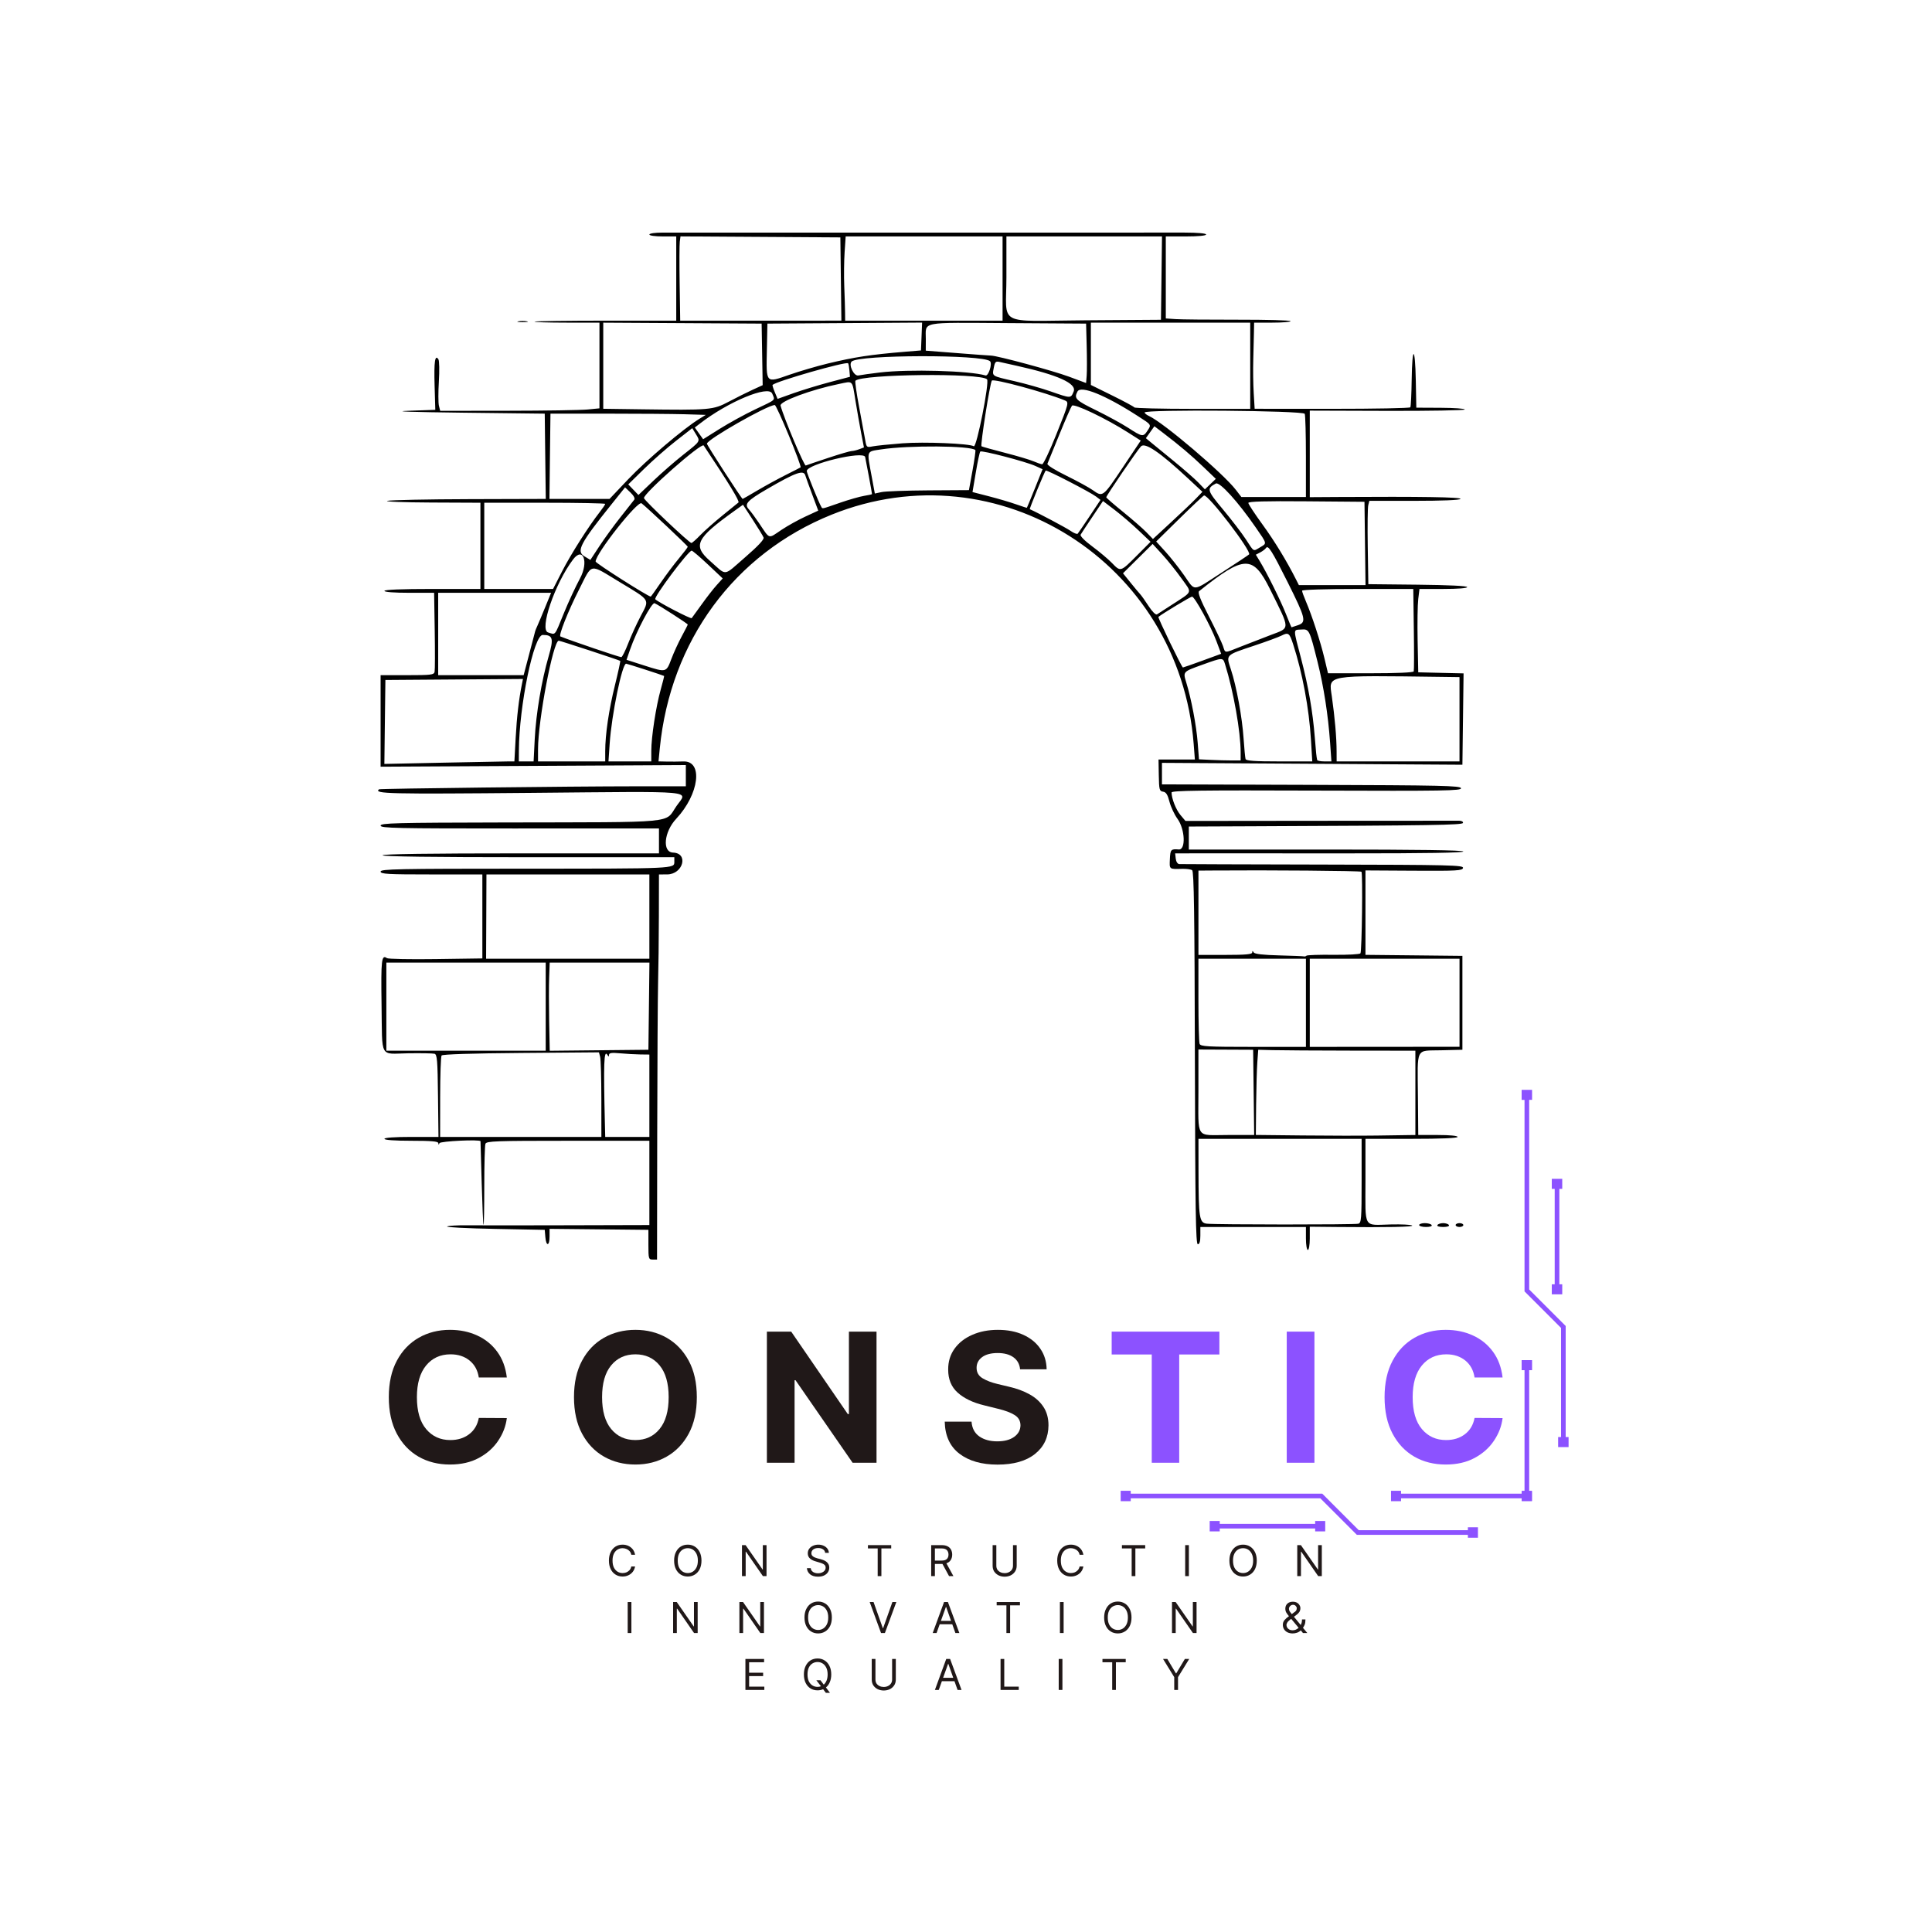 <svg xmlns="http://www.w3.org/2000/svg" xmlns:xlink="http://www.w3.org/1999/xlink" width="500" zoomAndPan="magnify" viewBox="0 0 375 375" height="500" preserveAspectRatio="xMidYMid meet" version="1.0"><defs><g/><clipPath id="48efdaacfa"><path d="M 73 45.051 L 284.758 45.051 L 284.758 244.551 L 73 244.551 Z M 73 45.051 " clip-rule="nonzero"/></clipPath><clipPath id="25a4583dec"><path d="M 217.531 211.461 L 304.531 211.461 L 304.531 298.461 L 217.531 298.461 Z M 217.531 211.461 " clip-rule="nonzero"/></clipPath></defs><g clip-path="url(#48efdaacfa)"><path fill="#000000" d="M 125.855 241.594 L 125.855 238.711 L 106.668 238.516 L 106.668 240.008 C 106.668 241.895 106.004 241.977 105.852 240.105 L 105.734 238.711 L 96.047 238.527 C 90.719 238.426 86.551 238.215 86.785 238.062 C 87.02 237.91 88.781 237.805 90.699 237.828 C 92.613 237.852 101.352 237.852 110.113 237.824 L 126.043 237.781 L 126.043 221.422 L 110.246 221.422 C 96.184 221.422 94.426 221.484 94.223 222.008 C 94.098 222.332 93.996 226.043 93.996 230.25 C 93.996 234.461 93.934 237.836 93.855 237.754 C 93.777 237.668 93.617 234 93.496 229.602 C 93.379 225.203 93.273 221.562 93.266 221.512 C 93.207 221.129 85.461 221.492 85.301 221.887 C 85.148 222.258 85.105 222.258 85.082 221.887 C 85.062 221.535 83.746 221.422 79.836 221.422 C 76.609 221.422 74.621 221.277 74.621 221.047 C 74.621 220.816 76.617 220.676 79.863 220.676 L 85.109 220.676 L 85.016 212.688 C 84.938 205.773 84.844 204.672 84.336 204.535 C 84.016 204.445 81.68 204.406 79.152 204.445 C 73.602 204.531 74.215 205.672 74.059 195.012 C 73.934 186.277 74.051 185.234 75.102 185.973 C 75.348 186.148 79.617 186.23 84.586 186.16 L 93.625 186.031 L 93.625 169.727 L 83.75 169.727 C 75.219 169.727 73.875 169.652 73.875 169.172 C 73.875 168.68 77.199 168.613 101.543 168.609 C 131.207 168.602 130.887 168.617 130.887 167.27 L 130.887 166.383 L 102.566 166.383 C 83.934 166.383 74.246 166.254 74.246 166.008 C 74.246 165.766 83.438 165.637 101.074 165.637 L 127.906 165.637 L 127.906 160.805 L 126.695 160.797 C 126.027 160.797 113.871 160.797 99.68 160.805 C 76.887 160.812 73.875 160.746 73.875 160.25 C 73.875 159.754 76.711 159.684 97.816 159.641 C 132.078 159.57 128.945 159.871 131.301 156.461 C 133.445 153.359 136.051 153.598 103.164 153.895 C 75.43 154.145 72.523 154.078 73.559 153.207 C 73.73 153.059 110.945 152.625 123.34 152.621 L 133.121 152.621 L 133.121 148.5 L 103.496 148.66 L 73.875 148.816 L 73.875 131.051 L 79.047 131.051 C 83.672 131.051 84.234 130.984 84.355 130.402 C 84.434 130.043 84.441 126.445 84.379 122.406 L 84.262 115.062 L 79.441 115.062 C 76.473 115.062 74.617 114.918 74.617 114.691 C 74.617 114.453 77.973 114.316 83.934 114.316 L 93.25 114.316 L 93.25 97.582 L 83.656 97.539 C 78.379 97.516 74.562 97.367 75.18 97.211 C 75.793 97.055 82.965 96.906 91.113 96.883 L 105.934 96.84 L 105.832 88.566 L 105.734 80.289 L 89.898 80.105 C 79.82 79.984 75.957 79.852 79.277 79.734 L 84.492 79.547 L 84.355 74.844 C 84.219 70.184 84.434 68.711 85.098 69.746 C 85.273 70.023 85.312 71.945 85.184 74.016 C 85.055 76.086 85.059 78.223 85.195 78.762 L 85.441 79.742 L 98.57 79.727 C 105.789 79.719 112.742 79.609 114.023 79.484 L 116.355 79.258 L 116.355 62.625 L 109.957 62.625 C 106.438 62.625 103.648 62.539 103.754 62.434 C 103.863 62.324 110.094 62.238 117.605 62.238 L 131.258 62.242 L 131.258 45.891 L 128.652 45.891 C 127.16 45.891 126.043 45.734 126.043 45.52 C 126.043 45.309 127.129 45.148 128.559 45.148 C 133.637 45.145 225.855 45.145 229.914 45.145 C 232.457 45.148 234.105 45.293 234.105 45.52 C 234.105 45.746 232.551 45.891 230.191 45.891 L 226.281 45.891 L 226.281 61.812 L 228.191 61.941 C 229.246 62.012 234.695 62.062 240.305 62.055 C 245.91 62.047 250.5 62.172 250.5 62.332 C 250.5 62.496 248.906 62.625 246.961 62.625 L 243.422 62.625 L 243.387 64.578 C 243.371 65.652 243.312 68.039 243.258 69.879 C 243.203 71.719 243.242 74.602 243.344 76.285 L 243.527 79.344 L 258.543 79.352 C 266.801 79.355 273.645 79.223 273.746 79.059 C 273.852 78.891 273.969 76.465 274.008 73.664 C 274.105 66.977 274.672 67.113 274.805 73.852 L 274.906 79.129 L 279.656 79.152 C 282.266 79.164 284.363 79.312 284.312 79.484 C 284.266 79.652 277.473 79.773 269.227 79.75 L 254.227 79.703 L 254.227 96.5 L 259.723 96.465 C 275.836 96.367 283.695 96.488 283.477 96.84 C 283.336 97.07 279.938 97.211 274.52 97.211 L 265.793 97.211 L 265.578 98.059 C 265.461 98.527 265.418 102.164 265.48 106.148 L 265.594 113.387 L 275.188 113.488 C 281.16 113.551 284.781 113.727 284.781 113.953 C 284.781 114.172 282.938 114.316 280.152 114.316 L 275.52 114.316 L 275.281 116.27 C 275.148 117.344 275.094 120.984 275.16 124.359 L 275.281 130.496 L 279.68 130.602 L 284.078 130.703 L 283.965 139.57 L 283.852 148.434 L 254.695 148.25 L 225.535 148.07 L 225.535 152.246 L 254.504 152.34 C 279.902 152.426 283.48 152.504 283.578 152.992 C 283.672 153.488 280.395 153.539 255.543 153.453 C 232.988 153.371 227.398 153.445 227.402 153.824 C 227.406 155.008 228.258 157.164 229.133 158.203 L 230.094 159.344 L 256.227 159.316 C 270.602 159.301 282.754 159.293 283.23 159.301 C 283.711 159.309 284.039 159.504 283.961 159.73 C 283.824 160.141 278.109 160.23 243.141 160.379 L 230.75 160.43 L 230.75 164.895 L 257.395 164.895 C 275.172 164.895 284.039 165.02 284.039 165.273 C 284.039 165.523 276.656 165.645 261.961 165.637 C 249.816 165.633 237.23 165.629 233.988 165.633 L 228.094 165.637 L 228.211 166.66 C 228.277 167.246 228.566 167.699 228.887 167.719 C 229.195 167.738 241.742 167.781 256.77 167.812 C 281.605 167.863 284.082 167.922 283.973 168.465 C 283.863 168.992 282.801 169.055 274.441 169.004 L 265.035 168.949 L 265.035 185.336 L 274.441 185.434 L 283.852 185.535 L 283.852 203.758 L 279.699 203.859 C 274.684 203.988 275.137 203.074 275.219 212.879 L 275.281 220.305 L 279.102 220.305 C 281.398 220.305 282.918 220.453 282.918 220.676 C 282.918 220.914 279.691 221.047 273.977 221.047 L 265.035 221.047 L 265.035 229.207 C 265.035 238.688 264.508 237.789 269.992 237.664 C 272 237.617 273.844 237.707 274.09 237.863 C 274.539 238.145 269.34 238.254 259.535 238.156 L 254.227 238.105 L 254.227 240.363 C 254.227 241.617 254.062 242.617 253.855 242.617 C 253.648 242.617 253.48 241.625 253.48 240.387 L 253.48 238.156 L 232.988 238.156 L 232.988 239.828 C 232.988 240.965 232.828 241.504 232.496 241.504 C 232.094 241.504 231.992 234.957 231.926 205.352 C 231.867 177.375 231.746 169.133 231.395 168.902 C 231.145 168.734 230.266 168.617 229.449 168.641 C 226.914 168.711 226.98 168.766 227.074 166.754 C 227.16 164.879 227.273 164.758 228.797 164.879 C 230.191 164.992 230.023 160.961 228.547 158.93 C 227.949 158.105 227.25 156.609 226.992 155.602 C 226.637 154.227 226.328 153.746 225.75 153.664 C 225.043 153.562 224.973 153.285 224.922 150.484 L 224.867 147.418 L 231.926 147.418 L 231.688 144.348 C 228.93 109.207 193.68 86.898 161.441 99.887 C 142.539 107.5 130.121 124.391 128.062 145.277 L 127.816 147.785 L 129.445 147.82 C 130.34 147.84 131.773 147.828 132.629 147.797 C 136.523 147.645 135.719 154.145 131.254 158.922 C 128.867 161.469 128.504 165.414 130.645 165.488 C 133.711 165.598 132.586 169.711 129.488 169.723 L 127.902 169.727 L 127.887 177.816 C 127.875 182.266 127.809 188.082 127.734 190.738 C 127.664 193.398 127.59 206.578 127.566 220.023 L 127.531 244.477 L 126.691 244.477 C 125.895 244.477 125.855 244.336 125.855 241.594 Z M 263.637 237.527 C 264.234 237.375 264.289 236.664 264.289 229.207 L 264.289 221.047 L 232.621 221.047 L 232.629 227.277 C 232.645 236.438 232.785 237.336 234.238 237.516 C 235.879 237.715 262.84 237.727 263.637 237.527 Z M 116.723 213.332 C 116.719 209.293 116.613 205.598 116.484 205.121 L 116.254 204.258 L 101.121 204.379 C 91.605 204.453 85.883 204.637 85.711 204.871 C 85.562 205.078 85.438 208.715 85.434 212.961 L 85.426 220.676 L 116.727 220.676 Z M 126.043 212.68 L 126.043 204.688 L 124.273 204.668 C 123.301 204.656 121.539 204.555 120.359 204.445 C 118.719 204.293 118.219 204.363 118.211 204.746 C 118.207 205.152 118.148 205.148 117.879 204.73 C 117.223 203.691 117.125 206.391 117.406 217.98 L 117.473 220.676 L 126.043 220.676 Z M 273.695 220.316 L 274.723 220.305 L 274.723 203.941 L 262.332 203.926 C 255.516 203.914 248.656 203.875 247.082 203.832 L 244.223 203.758 L 244.047 206.172 C 243.949 207.504 243.844 211.223 243.812 214.441 L 243.758 220.293 L 252.812 220.391 C 257.793 220.445 264.297 220.453 267.27 220.41 C 270.242 220.363 273.133 220.32 273.695 220.316 Z M 243.336 212.031 L 243.234 203.758 L 237.926 203.734 L 232.613 203.711 L 232.613 211.762 C 232.613 221.297 231.957 220.305 238.273 220.305 L 243.434 220.305 Z M 105.922 195.391 L 105.922 186.836 L 74.992 186.836 L 74.992 203.941 L 105.922 203.941 Z M 125.957 195.297 L 126.055 186.836 L 106.695 186.836 L 106.59 189.719 C 106.527 191.305 106.531 195.156 106.59 198.277 L 106.703 203.953 L 116.281 203.855 L 125.855 203.758 Z M 253.48 194.645 L 253.48 186.094 L 232.613 186.094 L 232.613 194.059 C 232.613 198.438 232.715 202.285 232.84 202.609 C 233.039 203.125 234.309 203.199 243.273 203.199 L 253.48 203.199 Z M 283.293 194.637 L 283.293 186.09 L 254.227 186.09 L 254.227 203.199 L 268.758 203.188 L 283.293 203.18 L 283.293 194.633 Z M 126.043 177.91 L 126.043 169.73 L 94.418 169.73 L 94.387 177.91 L 94.352 186.09 L 126.043 186.09 Z M 253.586 185.496 C 253.707 185.371 256.07 185.297 258.832 185.328 C 261.594 185.359 263.945 185.23 264.062 185.043 C 264.348 184.586 264.531 169.477 264.258 169.203 C 264.078 169.023 246.094 168.875 235.316 168.965 L 232.617 168.984 L 232.617 185.348 L 237.832 185.348 C 241.754 185.348 243.051 185.234 243.055 184.883 C 243.059 184.523 243.125 184.52 243.348 184.871 C 243.543 185.176 245.152 185.363 248.281 185.441 C 250.836 185.508 253.023 185.594 253.141 185.641 C 253.262 185.684 253.461 185.617 253.586 185.496 Z M 98.691 147.789 L 99.844 147.789 L 100.09 143.234 C 100.312 139.125 100.711 135.703 101.301 132.816 L 101.508 131.789 L 74.805 131.984 L 74.703 140.133 L 74.605 148.277 L 86.07 148.035 C 92.375 147.902 98.055 147.793 98.691 147.789 Z M 103.793 143.418 C 104.039 138.535 105.121 132.094 106.504 127.336 C 107.504 123.887 107.32 123.242 105.34 123.242 C 103.605 123.242 100.766 137 100.715 145.648 L 100.703 147.789 L 103.574 147.789 Z M 117.473 145.824 C 117.473 142.555 118.172 137.809 119.367 132.969 C 119.992 130.445 120.449 128.332 120.383 128.277 C 120.195 128.121 108.742 124.359 108.449 124.359 C 107.375 124.359 104.43 139.809 104.43 145.441 L 104.43 147.789 L 117.473 147.789 Z M 126.414 145.738 C 126.414 143.059 127.328 137.117 128.242 133.848 C 128.645 132.418 128.941 131.23 128.902 131.203 C 128.734 131.082 121.73 128.82 121.531 128.82 C 120.75 128.82 118.711 138.727 118.336 144.348 L 118.105 147.789 L 126.414 147.789 Z M 240.809 146.039 C 240.809 142.023 239.43 134.207 237.785 128.941 C 237.363 127.586 237.387 127.582 233.359 129.031 C 229.578 130.391 229.605 130.359 230.25 132.461 C 231.227 135.625 232.219 140.852 232.469 144.145 L 232.719 147.383 L 234.992 147.492 C 236.246 147.555 238.066 147.602 239.039 147.602 L 240.809 147.602 Z M 254.457 143.605 C 254.094 137.52 252.797 130.574 250.984 125.004 C 250.285 122.855 250.066 122.695 248.738 123.371 C 248.172 123.66 245.816 124.527 243.512 125.297 C 237.785 127.207 237.961 127.031 238.91 129.914 C 240.008 133.246 241.102 139.207 241.379 143.336 C 241.512 145.273 241.68 147.066 241.762 147.324 C 241.867 147.672 243.512 147.789 248.309 147.789 L 254.711 147.789 Z M 258.172 144.164 C 257.793 138.785 256.934 133.262 255.73 128.449 C 254.156 122.168 254.117 122.086 252.555 122.191 C 250.969 122.301 250.969 121.82 252.535 127.797 C 253.961 133.262 254.801 138.082 255.203 143.141 C 255.449 146.242 255.504 146.746 255.66 147.508 C 255.691 147.664 256.324 147.789 257.07 147.789 L 258.426 147.789 Z M 283.289 139.605 L 283.289 131.426 L 280.031 131.383 C 256.949 131.086 257.902 130.918 258.504 135.148 C 259.094 139.293 259.426 143.113 259.434 145.836 L 259.441 147.789 L 283.289 147.789 Z M 102.738 126.871 C 103.344 124.57 103.859 122.602 103.883 122.5 C 103.902 122.398 104.109 121.895 104.344 121.383 C 104.574 120.875 105.258 119.242 105.863 117.758 L 106.965 115.062 L 85.051 115.062 L 85.051 131.055 L 101.637 131.055 Z M 274.406 130.312 C 274.477 130.109 274.484 126.43 274.422 122.133 L 274.316 114.32 L 263.523 114.32 C 257.227 114.32 252.73 114.461 252.73 114.66 C 252.73 114.848 253.074 115.797 253.492 116.77 C 254.648 119.465 256.316 124.586 257.078 127.797 L 257.762 130.676 L 266.023 130.68 C 271.145 130.68 274.328 130.543 274.406 130.312 Z M 130.316 127.895 C 130.777 126.664 131.684 124.695 132.324 123.516 C 132.965 122.332 133.492 121.305 133.492 121.227 C 133.492 121.051 127.727 117.344 127.047 117.086 C 126.508 116.879 123.523 122.516 122.305 126.055 L 121.609 128.07 L 125.035 129.168 C 129.355 130.551 129.309 130.562 130.316 127.891 Z M 233.391 128.234 L 237.027 126.902 L 236.098 124.422 C 234.992 121.473 231.883 115.805 231.371 115.805 C 231.102 115.805 225.656 119.086 224.848 119.738 C 224.691 119.863 229.379 129.547 229.602 129.559 C 229.688 129.562 231.391 128.965 233.391 128.234 Z M 121.926 124.898 C 122.473 123.477 123.555 121.109 124.328 119.637 C 126.113 116.246 126.363 116.652 120.258 112.965 C 114.258 109.344 115.047 109.199 112.402 114.414 C 110.273 118.613 108.379 123.375 108.777 123.535 C 110.727 124.332 120.344 127.602 120.598 127.551 C 120.781 127.516 121.379 126.32 121.926 124.898 Z M 240.855 125.5 C 242.367 124.898 245 123.879 246.707 123.23 C 250.473 121.801 250.484 122.367 246.523 114.383 C 243.199 107.684 241.527 107.727 232.746 114.746 C 232.438 114.992 232.98 116.379 234.645 119.633 C 235.922 122.129 237.152 124.719 237.379 125.383 C 237.871 126.836 237.523 126.824 240.855 125.5 Z M 109.441 119.031 C 110.316 116.887 111.727 113.848 112.574 112.277 C 114.309 109.066 113.184 106 111.223 108.605 C 107.695 113.285 104.637 122.23 106.383 122.758 C 107.895 123.211 107.574 123.598 109.441 119.031 Z M 251.969 121.336 C 253.613 120.762 253.43 120.008 249.938 113.016 C 246.879 106.898 246.141 105.73 245.73 106.363 C 245.586 106.586 245.082 106.973 244.613 107.219 L 243.758 107.668 L 244.48 108.855 C 245.898 111.18 248.582 116.582 249.59 119.148 C 250.156 120.582 250.648 121.758 250.688 121.758 C 250.727 121.758 251.305 121.566 251.969 121.336 Z M 136.207 117.293 C 137.152 115.965 138.457 114.289 139.105 113.574 L 140.277 112.273 L 137.418 109.578 C 135.844 108.094 134.418 106.883 134.254 106.883 C 133.594 106.883 126.801 115.969 127.195 116.324 C 127.984 117.023 134.09 120.184 134.258 119.98 C 134.383 119.832 135.258 118.625 136.207 117.293 Z M 227.398 117.426 C 231.648 114.656 231.43 115.234 229.328 112.273 C 228.309 110.84 226.633 108.75 225.602 107.625 L 223.723 105.578 L 217.973 111.273 L 219.426 113.074 C 220.223 114.066 221.074 115.086 221.316 115.34 C 221.559 115.598 222.293 116.637 222.953 117.652 C 223.648 118.723 224.328 119.398 224.566 119.254 C 224.789 119.117 226.066 118.293 227.398 117.426 Z M 128.238 113.109 C 129.25 111.625 130.852 109.496 131.789 108.371 C 132.727 107.246 133.492 106.238 133.492 106.129 C 133.492 105.938 125.699 98.602 124.527 97.691 C 123.777 97.109 115.609 107.457 115.609 108.992 C 115.605 109.316 125.762 115.777 126.309 115.801 C 126.352 115.805 127.223 114.594 128.234 113.109 Z M 109.109 110.879 C 110.82 107.547 114.234 102.172 116.41 99.391 C 116.992 98.645 117.469 97.934 117.469 97.809 C 117.469 97.684 112.188 97.582 105.73 97.582 L 93.996 97.582 L 93.996 114.32 L 107.348 114.32 Z M 237.164 111.117 C 239.887 109.359 242.262 107.781 242.441 107.613 C 243.023 107.066 234.484 95.898 233.695 96.176 C 233.527 96.234 231.371 98.266 228.902 100.691 L 224.414 105.105 L 226.184 107.047 C 227.156 108.113 228.793 110.18 229.816 111.637 C 232.09 114.871 231.273 114.926 237.164 111.117 Z M 264.945 105.484 L 264.844 97.398 L 253.57 97.305 C 245.645 97.238 242.301 97.332 242.301 97.617 C 242.301 97.84 243.535 99.723 245.047 101.801 C 247.426 105.074 249.77 108.918 251.598 112.551 L 252.113 113.574 L 265.047 113.574 Z M 144.695 108.109 C 147.137 105.992 148.352 104.691 148.215 104.34 C 148.102 104.043 147.156 102.492 146.113 100.887 L 144.215 97.973 L 142.555 99.16 C 135.102 104.5 134.422 105.887 137.801 108.863 C 141.199 111.855 140.254 111.957 144.695 108.109 Z M 220.617 107.883 L 223.324 105.164 L 220.98 102.938 C 219.695 101.715 217.617 99.934 216.363 98.98 L 214.09 97.25 L 212.043 100.301 C 210.914 101.977 209.883 103.543 209.75 103.777 C 209.609 104.031 210.535 104.969 212.027 106.074 C 213.41 107.102 215.117 108.539 215.824 109.27 C 217.516 111.02 217.488 111.027 220.617 107.883 Z M 120.445 100.371 C 121.738 98.738 122.938 97.219 123.105 96.996 C 123.297 96.754 123.008 96.203 122.371 95.594 L 121.328 94.598 L 118.715 97.855 C 112.605 105.48 111.812 106.996 113.422 107.973 L 114.59 108.68 L 116.34 106.016 C 117.301 104.547 119.148 102.008 120.445 100.371 Z M 244.57 106.242 C 245.941 105.434 245.988 105.637 243.746 102.391 C 240.293 97.383 236.73 93.457 235.992 93.852 C 234.164 94.824 234.258 95.152 237.395 98.902 C 239.039 100.871 241.027 103.465 241.809 104.664 C 243.457 107.199 243.199 107.051 244.57 106.242 Z M 135.93 103.867 C 136.738 103.031 138.66 101.328 140.195 100.086 C 141.734 98.844 143.145 97.695 143.332 97.535 C 143.605 97.297 141.539 93.902 136.586 86.469 C 136.164 85.832 124.805 95.852 124.996 96.688 C 125.113 97.199 133.781 105.395 134.203 105.395 C 134.344 105.395 135.121 104.707 135.93 103.867 Z M 232.16 96.742 L 233.391 95.461 L 230.602 92.863 C 225.16 87.793 222.25 85.809 221.461 86.641 C 220.711 87.434 214.723 96.219 214.723 96.523 C 214.723 96.629 216.188 97.902 217.98 99.352 C 219.773 100.805 221.812 102.582 222.512 103.305 L 223.785 104.621 L 227.355 101.32 C 229.324 99.508 231.484 97.445 232.16 96.742 Z M 151.672 102.855 C 152.84 102.074 154.926 100.91 156.309 100.273 L 158.82 99.113 L 157.664 96.023 C 157.027 94.324 156.422 92.641 156.316 92.285 C 155.988 91.137 154.43 91.695 148.766 94.996 C 145.023 97.176 144.43 97.836 145.328 98.832 C 145.723 99.27 146.609 100.465 147.297 101.488 C 149.504 104.77 149.035 104.621 151.672 102.855 Z M 211.504 100.188 L 213.602 97.031 L 212.762 96.391 C 211.633 95.527 203.152 91.152 202.969 91.336 C 202.727 91.578 199.766 98.781 199.887 98.836 C 201.496 99.551 206.906 102.426 207.77 103.023 C 208.414 103.473 209.047 103.727 209.176 103.594 C 209.301 103.457 210.352 101.926 211.504 100.188 Z M 163.023 97.59 C 164.785 96.984 166.91 96.375 167.742 96.242 C 168.574 96.109 169.258 95.957 169.258 95.902 C 169.258 95.719 168.125 89.59 167.926 88.707 C 167.645 87.43 156.59 90.086 156.59 91.43 C 156.59 91.812 158.961 97.648 159.414 98.375 C 159.672 98.793 159.352 98.863 163.023 97.594 Z M 200.871 94.793 L 202.363 91.074 L 200.988 90.449 C 199.148 89.609 190.555 87.359 190.273 87.645 C 190.148 87.766 189.758 89.586 189.406 91.688 L 188.762 95.508 L 191.961 96.332 C 193.719 96.785 196.078 97.48 197.203 97.879 C 198.332 98.277 199.281 98.582 199.316 98.559 C 199.348 98.535 200.047 96.84 200.871 94.793 Z M 122.031 92.926 C 125.473 89.301 132.684 83.18 135.707 81.32 L 136.992 80.527 L 132.91 80.406 C 130.664 80.344 123.883 80.289 117.836 80.289 L 106.844 80.289 L 106.742 88.566 L 106.645 96.84 L 118.312 96.84 L 122.031 92.922 Z M 147.074 95.16 C 148.641 94.238 151.129 92.879 152.602 92.145 C 154.078 91.406 155.332 90.762 155.387 90.715 C 155.664 90.473 150.758 78.617 150.383 78.617 C 148.969 78.617 137.215 85.316 137.215 86.121 C 137.215 86.418 143.957 96.84 144.148 96.84 C 144.195 96.84 145.512 96.086 147.074 95.16 Z M 253.477 88.688 C 253.477 84.41 253.375 80.645 253.25 80.324 C 253.004 79.688 222.172 79.434 222.172 80.066 C 222.172 80.227 222.551 80.531 223.012 80.742 C 225.852 82.039 237.398 91.855 239.875 95.074 L 240.949 96.469 L 253.477 96.469 Z M 132.594 88.285 C 136.043 85.559 135.953 85.707 135.062 84.246 L 134.367 83.105 L 131.227 85.555 C 129.496 86.902 126.703 89.359 125.016 91.012 L 121.945 94.023 L 122.934 95.051 L 123.918 96.078 L 126.789 93.344 C 128.363 91.84 130.977 89.562 132.594 88.285 Z M 217.879 90.805 L 221.418 85.516 L 218.906 83.918 C 214.652 81.211 208.465 78.258 208.066 78.746 C 207.879 78.984 206.77 81.52 205.605 84.383 C 204.441 87.246 203.406 89.777 203.305 90.012 C 203.195 90.262 204.707 91.219 206.961 92.324 C 209.074 93.363 211.391 94.629 212.109 95.137 C 214.055 96.516 214.062 96.508 217.879 90.805 Z M 180.246 95.18 L 188.07 95.133 L 188.766 91.316 C 189.148 89.219 189.398 87.438 189.316 87.359 C 188.457 86.496 176.359 86.41 171.027 87.227 C 168.121 87.668 168.238 87.348 169.16 92.305 L 169.805 95.793 L 171.117 95.512 C 171.836 95.355 175.945 95.207 180.246 95.18 Z M 233.648 90.699 C 231.246 88.395 228.922 86.43 225.82 84.07 L 224.066 82.734 L 223.238 83.895 L 222.414 85.051 L 223.352 85.832 C 223.871 86.262 225.871 87.898 227.797 89.469 C 229.723 91.039 231.879 92.922 232.586 93.652 L 233.867 94.98 L 234.93 93.965 L 235.992 92.945 Z M 160.773 88.871 C 162.973 88.141 165.016 87.543 165.316 87.543 C 165.613 87.543 166.27 87.387 166.773 87.195 L 167.691 86.848 L 167.164 84.125 C 166.875 82.629 166.379 79.82 166.062 77.883 C 165.367 73.629 165.672 73.949 162.84 74.527 C 157.445 75.633 151.297 77.91 151.508 78.727 C 152.125 81.07 156.086 90.492 156.402 90.355 C 156.605 90.27 158.574 89.598 160.773 88.871 Z M 204.98 84.441 C 207.52 78.105 207.531 78.062 206.613 77.688 C 202.801 76.137 192.93 73.465 192.52 73.871 C 192.176 74.215 190.246 86.457 190.508 86.621 C 190.66 86.715 192.715 87.285 195.074 87.895 C 197.438 88.5 199.93 89.242 200.613 89.543 C 201.301 89.84 202.051 90.098 202.281 90.113 C 202.508 90.133 203.727 87.578 204.98 84.441 Z M 175.156 86.047 C 179.391 85.723 188.148 86.082 189.016 86.617 C 189.559 86.953 192.094 74.137 191.582 73.625 C 190.312 72.359 167.332 72.605 166.035 73.902 C 165.922 74.012 166.25 76.332 166.766 79.059 C 167.281 81.781 167.812 84.656 167.945 85.445 C 168.18 86.828 168.23 86.871 169.375 86.641 C 170.027 86.508 172.629 86.242 175.156 86.047 Z M 146.527 79.488 C 150.781 77.465 150.453 77.77 149.887 76.398 C 149.18 74.691 141.293 77.98 135.754 82.289 L 134.859 82.984 L 135.668 84.121 L 136.477 85.254 L 139.73 83.215 C 141.523 82.09 144.582 80.414 146.527 79.488 Z M 222.688 83.652 C 223.512 82.395 223.586 82.512 220.773 80.703 C 214.527 76.68 209.801 74.766 209.141 75.988 C 208.422 77.336 208.77 77.688 212.77 79.645 C 214.969 80.723 217.773 82.258 219.004 83.055 C 221.68 84.793 221.91 84.832 222.688 83.652 Z M 141.457 77.965 C 142.914 77.191 144.992 76.156 146.07 75.66 L 148.035 74.762 L 147.934 68.789 L 147.832 62.812 L 117.09 62.633 L 117.09 79.344 L 124.449 79.445 C 137.828 79.629 138.414 79.578 141.457 77.965 Z M 242.668 70.992 L 242.668 62.625 L 211.738 62.625 L 211.738 74.719 L 215.871 76.758 C 218.145 77.879 220.082 78.922 220.18 79.078 C 220.277 79.234 225.375 79.359 231.512 79.359 L 242.668 79.359 Z M 161.062 74.172 L 164.977 73.137 L 164.871 71.898 C 164.812 71.219 164.699 70.594 164.617 70.512 C 164.223 70.121 150.703 73.988 149.957 74.707 C 149.891 74.77 150.086 75.402 150.387 76.121 L 150.93 77.422 L 154.039 76.312 C 155.75 75.707 158.91 74.742 161.062 74.172 Z M 208.395 75.992 C 209.039 74.445 205.352 72.773 197.367 71 C 195.945 70.684 194.414 70.34 193.965 70.242 C 193.266 70.086 193.105 70.258 192.895 71.379 C 192.574 73.07 192.387 72.945 196.895 73.98 C 199.012 74.465 202.172 75.359 203.914 75.969 C 207.891 77.355 207.828 77.355 208.395 75.992 Z M 210.926 67.129 L 210.809 62.812 L 195.555 62.715 C 178.363 62.605 179.707 62.344 179.699 65.809 L 179.691 68.062 L 185.746 68.535 C 189.078 68.797 192.055 69.016 192.363 69.02 C 193.629 69.051 204.406 71.961 207.488 73.109 L 210.809 74.344 L 210.926 72.895 C 210.988 72.098 210.988 69.504 210.926 67.129 Z M 160.656 70.562 C 165.871 69.305 168.965 68.832 175.594 68.281 L 178.762 68.02 L 178.871 65.32 L 178.98 62.617 L 163.965 62.715 L 148.953 62.812 L 148.848 67.93 C 148.715 74.492 148.594 74.359 153.203 72.75 C 155.168 72.062 158.523 71.078 160.656 70.562 Z M 170.742 72.305 C 176.375 71.625 188.227 71.957 191.289 72.875 C 191.859 73.047 192.645 70.594 192.168 70.117 C 190.824 68.777 166.645 68.832 165.297 70.18 C 164.656 70.816 165.746 73.055 166.609 72.879 C 167.145 72.77 169.004 72.512 170.742 72.305 Z M 163.211 54.156 L 163.113 46.078 L 132.082 45.883 L 131.945 46.91 C 131.871 47.477 131.859 51.156 131.918 55.09 L 132.027 62.238 L 147.672 62.238 L 163.312 62.234 Z M 194.598 54.066 L 194.598 45.891 L 164.145 45.891 L 163.938 48.961 C 163.824 50.648 163.793 53.617 163.871 55.562 C 163.949 57.504 164.02 59.801 164.027 60.668 L 164.043 62.242 L 194.598 62.242 Z M 225.441 53.98 L 225.543 45.891 L 195.344 45.891 L 195.344 53.824 C 195.344 63.465 193.203 62.293 210.602 62.172 L 225.34 62.07 Z M 275.457 237.781 C 275.457 237.578 275.953 237.41 276.555 237.41 C 277.156 237.41 277.754 237.578 277.883 237.781 C 278.02 238.004 277.574 238.156 276.785 238.156 C 276.055 238.156 275.457 237.988 275.457 237.781 Z M 279 237.781 C 279.125 237.578 279.629 237.41 280.117 237.41 C 280.605 237.41 281.109 237.578 281.234 237.781 C 281.371 238.004 280.922 238.156 280.117 238.156 C 279.312 238.156 278.863 238.004 279 237.781 Z M 282.539 237.781 C 282.539 237.578 282.875 237.41 283.285 237.41 C 283.695 237.41 284.031 237.578 284.031 237.781 C 284.031 237.988 283.695 238.156 283.285 238.156 C 282.875 238.156 282.539 237.988 282.539 237.781 Z M 100.605 62.367 C 101.066 62.277 101.82 62.277 102.281 62.367 C 102.742 62.453 102.363 62.527 101.441 62.527 C 100.52 62.527 100.145 62.453 100.605 62.367 Z M 100.605 62.367 " fill-opacity="1" fill-rule="nonzero"/></g><g clip-path="url(#25a4583dec)"><path fill="#8c52ff" d="M 297.375 213.484 L 296.812 213.484 L 296.812 250.285 L 303.898 257.371 L 303.898 278.926 L 304.461 278.926 L 304.461 280.879 L 302.434 280.879 L 302.434 278.926 L 302.996 278.926 L 302.996 257.746 L 295.91 250.66 L 295.91 213.488 L 295.348 213.488 L 295.348 211.535 L 297.375 211.535 Z M 297.375 265.949 L 296.812 265.949 L 296.812 289.359 L 297.336 289.359 L 297.336 289.395 L 297.375 289.395 L 297.375 291.348 L 297.336 291.348 L 297.336 291.383 L 295.387 291.383 L 295.387 291.348 L 295.352 291.348 L 295.352 290.82 L 271.941 290.82 L 271.941 291.383 L 269.992 291.383 L 269.992 289.359 L 271.941 289.359 L 271.941 289.922 L 295.352 289.922 L 295.352 289.395 L 295.387 289.395 L 295.387 289.359 L 295.91 289.359 L 295.91 265.949 L 295.348 265.949 L 295.348 263.996 L 297.375 263.996 Z M 255.273 297.242 L 255.273 296.676 L 236.75 296.676 L 236.75 297.242 L 234.801 297.242 L 234.801 295.215 L 236.75 295.215 L 236.75 295.777 L 255.273 295.777 L 255.273 295.215 L 257.223 295.215 L 257.223 297.242 Z M 301.203 249.281 L 301.766 249.281 L 301.766 230.762 L 301.203 230.762 L 301.203 228.809 L 303.23 228.809 L 303.23 230.762 L 302.668 230.762 L 302.668 249.281 L 303.23 249.281 L 303.23 251.23 L 301.203 251.23 Z M 219.477 289.359 L 219.477 289.922 L 256.648 289.922 L 256.781 290.051 L 263.734 297.008 L 284.914 297.008 L 284.914 296.441 L 286.867 296.441 L 286.867 298.469 L 284.914 298.469 L 284.914 297.906 L 263.359 297.906 L 263.23 297.773 L 256.277 290.82 L 219.477 290.82 L 219.477 291.383 L 217.523 291.383 L 217.523 289.359 Z M 219.477 289.359 " fill-opacity="1" fill-rule="nonzero"/></g><g fill="#201818" fill-opacity="1"><g transform="translate(73.702, 283.92)"><g><path d="M 24.672 -16.547 L 19.234 -16.547 C 19.023 -17.941 18.426 -19.039 17.438 -19.844 C 16.445 -20.645 15.219 -21.047 13.75 -21.047 C 11.77 -21.047 10.188 -20.32 9 -18.875 C 7.812 -17.426 7.219 -15.379 7.219 -12.734 C 7.219 -10.016 7.816 -7.945 9.016 -6.531 C 10.211 -5.113 11.773 -4.406 13.703 -4.406 C 15.141 -4.406 16.352 -4.781 17.344 -5.531 C 18.344 -6.281 18.973 -7.336 19.234 -8.703 L 24.672 -8.672 C 24.484 -7.117 23.926 -5.656 23 -4.281 C 22.082 -2.906 20.832 -1.789 19.25 -0.938 C 17.676 -0.082 15.801 0.344 13.625 0.344 C 11.352 0.344 9.32 -0.164 7.531 -1.188 C 5.75 -2.219 4.344 -3.707 3.312 -5.656 C 2.281 -7.602 1.766 -9.961 1.766 -12.734 C 1.766 -15.504 2.285 -17.863 3.328 -19.812 C 4.367 -21.758 5.785 -23.242 7.578 -24.266 C 9.367 -25.285 11.383 -25.797 13.625 -25.797 C 15.582 -25.797 17.348 -25.43 18.922 -24.703 C 20.504 -23.984 21.801 -22.93 22.812 -21.547 C 23.82 -20.172 24.441 -18.504 24.672 -16.547 Z M 24.672 -16.547 "/></g></g></g><g fill="#201818" fill-opacity="1"><g transform="translate(109.645, 283.92)"><g><path d="M 25.609 -12.734 C 25.609 -9.953 25.082 -7.586 24.031 -5.641 C 22.977 -3.691 21.551 -2.207 19.75 -1.188 C 17.957 -0.164 15.938 0.344 13.688 0.344 C 11.426 0.344 9.395 -0.164 7.594 -1.188 C 5.789 -2.219 4.367 -3.707 3.328 -5.656 C 2.285 -7.613 1.766 -9.973 1.766 -12.734 C 1.766 -15.504 2.285 -17.863 3.328 -19.812 C 4.367 -21.758 5.789 -23.242 7.594 -24.266 C 9.395 -25.285 11.426 -25.797 13.688 -25.797 C 15.938 -25.797 17.957 -25.285 19.75 -24.266 C 21.551 -23.242 22.977 -21.758 24.031 -19.812 C 25.082 -17.863 25.609 -15.504 25.609 -12.734 Z M 20.141 -12.734 C 20.141 -15.43 19.551 -17.488 18.375 -18.906 C 17.207 -20.332 15.645 -21.047 13.688 -21.047 C 11.727 -21.047 10.16 -20.332 8.984 -18.906 C 7.805 -17.488 7.219 -15.43 7.219 -12.734 C 7.219 -10.035 7.805 -7.973 8.984 -6.547 C 10.16 -5.117 11.727 -4.406 13.688 -4.406 C 15.645 -4.406 17.207 -5.117 18.375 -6.547 C 19.551 -7.973 20.141 -10.035 20.141 -12.734 Z M 20.141 -12.734 "/></g></g></g><g fill="#201818" fill-opacity="1"><g transform="translate(146.633, 283.92)"><g><path d="M 23.5 -25.453 L 23.5 0 L 18.859 0 L 7.781 -16.016 L 7.594 -16.016 L 7.594 0 L 2.219 0 L 2.219 -25.453 L 6.938 -25.453 L 17.922 -9.453 L 18.141 -9.453 L 18.141 -25.453 Z M 23.5 -25.453 "/></g></g></g><g fill="#201818" fill-opacity="1"><g transform="translate(181.98, 283.92)"><g><path d="M 16.016 -18.141 C 15.922 -19.141 15.492 -19.914 14.734 -20.469 C 13.973 -21.02 12.953 -21.297 11.672 -21.297 C 10.348 -21.297 9.332 -21.023 8.625 -20.484 C 7.926 -19.953 7.578 -19.273 7.578 -18.453 C 7.566 -17.547 7.957 -16.859 8.75 -16.391 C 9.551 -15.922 10.504 -15.555 11.609 -15.297 L 13.891 -14.75 C 15.367 -14.414 16.68 -13.93 17.828 -13.297 C 18.973 -12.672 19.875 -11.863 20.531 -10.875 C 21.195 -9.883 21.531 -8.68 21.531 -7.266 C 21.52 -4.941 20.645 -3.086 18.906 -1.703 C 17.176 -0.328 14.754 0.359 11.641 0.359 C 8.555 0.359 6.094 -0.344 4.25 -1.75 C 2.406 -3.156 1.453 -5.234 1.391 -7.984 L 6.594 -7.984 C 6.688 -6.711 7.191 -5.754 8.109 -5.109 C 9.023 -4.473 10.18 -4.156 11.578 -4.156 C 12.953 -4.156 14.047 -4.441 14.859 -5.016 C 15.672 -5.598 16.082 -6.352 16.094 -7.281 C 16.082 -8.145 15.703 -8.805 14.953 -9.266 C 14.211 -9.734 13.148 -10.133 11.766 -10.469 L 9 -11.156 C 6.852 -11.676 5.156 -12.492 3.906 -13.609 C 2.664 -14.723 2.051 -16.219 2.062 -18.094 C 2.051 -19.633 2.461 -20.984 3.297 -22.141 C 4.129 -23.297 5.273 -24.191 6.734 -24.828 C 8.191 -25.473 9.848 -25.797 11.703 -25.797 C 13.598 -25.797 15.25 -25.473 16.656 -24.828 C 18.07 -24.18 19.172 -23.281 19.953 -22.125 C 20.742 -20.977 21.148 -19.648 21.172 -18.141 Z M 16.016 -18.141 "/></g></g></g><g fill="#8c52ff" fill-opacity="1"><g transform="translate(214.526, 283.92)"><g><path d="M 1.25 -21.016 L 1.25 -25.453 L 22.156 -25.453 L 22.156 -21.016 L 14.359 -21.016 L 14.359 0 L 9.031 0 L 9.031 -21.016 Z M 1.25 -21.016 "/></g></g></g><g fill="#8c52ff" fill-opacity="1"><g transform="translate(247.537, 283.92)"><g><path d="M 7.594 -25.453 L 7.594 0 L 2.219 0 L 2.219 -25.453 Z M 7.594 -25.453 "/></g></g></g><g fill="#8c52ff" fill-opacity="1"><g transform="translate(266.979, 283.92)"><g><path d="M 24.672 -16.547 L 19.234 -16.547 C 19.023 -17.941 18.426 -19.039 17.438 -19.844 C 16.445 -20.645 15.219 -21.047 13.75 -21.047 C 11.77 -21.047 10.188 -20.32 9 -18.875 C 7.812 -17.426 7.219 -15.379 7.219 -12.734 C 7.219 -10.016 7.816 -7.945 9.016 -6.531 C 10.211 -5.113 11.773 -4.406 13.703 -4.406 C 15.141 -4.406 16.352 -4.781 17.344 -5.531 C 18.344 -6.281 18.973 -7.336 19.234 -8.703 L 24.672 -8.672 C 24.484 -7.117 23.926 -5.656 23 -4.281 C 22.082 -2.906 20.832 -1.789 19.25 -0.938 C 17.676 -0.082 15.801 0.344 13.625 0.344 C 11.352 0.344 9.32 -0.164 7.531 -1.188 C 5.75 -2.219 4.344 -3.707 3.312 -5.656 C 2.281 -7.602 1.766 -9.961 1.766 -12.734 C 1.766 -15.504 2.285 -17.863 3.328 -19.812 C 4.367 -21.758 5.785 -23.242 7.578 -24.266 C 9.367 -25.285 11.383 -25.797 13.625 -25.797 C 15.582 -25.797 17.348 -25.43 18.922 -24.703 C 20.504 -23.984 21.801 -22.93 22.812 -21.547 C 23.82 -20.172 24.441 -18.504 24.672 -16.547 Z M 24.672 -16.547 "/></g></g></g><g fill="#201818" fill-opacity="1"><g transform="translate(117.691, 305.923)"><g><path d="M 5.578 -4.141 L 4.844 -4.141 C 4.789 -4.422 4.68 -4.656 4.516 -4.844 C 4.348 -5.031 4.145 -5.172 3.906 -5.266 C 3.664 -5.367 3.414 -5.422 3.156 -5.422 C 2.789 -5.422 2.457 -5.328 2.156 -5.141 C 1.863 -4.961 1.629 -4.691 1.453 -4.328 C 1.285 -3.973 1.203 -3.535 1.203 -3.016 C 1.203 -2.492 1.285 -2.051 1.453 -1.688 C 1.629 -1.332 1.863 -1.062 2.156 -0.875 C 2.457 -0.688 2.789 -0.594 3.156 -0.594 C 3.414 -0.594 3.664 -0.641 3.906 -0.734 C 4.145 -0.836 4.348 -0.984 4.516 -1.172 C 4.68 -1.367 4.789 -1.602 4.844 -1.875 L 5.578 -1.875 C 5.504 -1.469 5.352 -1.117 5.125 -0.828 C 4.895 -0.535 4.609 -0.312 4.266 -0.156 C 3.93 0 3.562 0.078 3.156 0.078 C 2.633 0.078 2.176 -0.047 1.781 -0.297 C 1.383 -0.547 1.07 -0.898 0.844 -1.359 C 0.613 -1.828 0.5 -2.379 0.5 -3.016 C 0.5 -3.648 0.613 -4.195 0.844 -4.656 C 1.07 -5.125 1.383 -5.484 1.781 -5.734 C 2.176 -5.984 2.633 -6.109 3.156 -6.109 C 3.562 -6.109 3.93 -6.031 4.266 -5.875 C 4.609 -5.719 4.895 -5.492 5.125 -5.203 C 5.352 -4.91 5.504 -4.555 5.578 -4.141 Z M 5.578 -4.141 "/></g></g></g><g fill="#201818" fill-opacity="1"><g transform="translate(130.345, 305.923)"><g><path d="M 5.812 -3.016 C 5.812 -2.379 5.695 -1.828 5.469 -1.359 C 5.238 -0.898 4.922 -0.547 4.516 -0.297 C 4.117 -0.047 3.664 0.078 3.156 0.078 C 2.633 0.078 2.176 -0.047 1.781 -0.297 C 1.383 -0.547 1.07 -0.898 0.844 -1.359 C 0.613 -1.828 0.5 -2.379 0.5 -3.016 C 0.5 -3.648 0.613 -4.195 0.844 -4.656 C 1.07 -5.125 1.383 -5.484 1.781 -5.734 C 2.176 -5.984 2.633 -6.109 3.156 -6.109 C 3.664 -6.109 4.117 -5.984 4.516 -5.734 C 4.922 -5.484 5.238 -5.125 5.469 -4.656 C 5.695 -4.195 5.812 -3.648 5.812 -3.016 Z M 5.109 -3.016 C 5.109 -3.535 5.02 -3.973 4.844 -4.328 C 4.664 -4.691 4.43 -4.961 4.141 -5.141 C 3.848 -5.328 3.52 -5.422 3.156 -5.422 C 2.789 -5.422 2.457 -5.328 2.156 -5.141 C 1.863 -4.961 1.629 -4.691 1.453 -4.328 C 1.285 -3.973 1.203 -3.535 1.203 -3.016 C 1.203 -2.492 1.285 -2.051 1.453 -1.688 C 1.629 -1.332 1.863 -1.062 2.156 -0.875 C 2.457 -0.688 2.789 -0.594 3.156 -0.594 C 3.52 -0.594 3.848 -0.688 4.141 -0.875 C 4.43 -1.062 4.664 -1.332 4.844 -1.688 C 5.02 -2.051 5.109 -2.492 5.109 -3.016 Z M 5.109 -3.016 "/></g></g></g><g fill="#201818" fill-opacity="1"><g transform="translate(143.282, 305.923)"><g><path d="M 5.5 -6.016 L 5.5 0 L 4.797 0 L 1.516 -4.734 L 1.453 -4.734 L 1.453 0 L 0.734 0 L 0.734 -6.016 L 1.438 -6.016 L 4.734 -1.281 L 4.781 -1.281 L 4.781 -6.016 Z M 5.5 -6.016 "/></g></g></g><g fill="#201818" fill-opacity="1"><g transform="translate(156.148, 305.923)"><g><path d="M 4.016 -4.516 C 3.984 -4.816 3.844 -5.047 3.594 -5.203 C 3.344 -5.367 3.035 -5.453 2.672 -5.453 C 2.273 -5.453 1.953 -5.359 1.703 -5.172 C 1.461 -4.984 1.344 -4.742 1.344 -4.453 C 1.344 -4.242 1.406 -4.07 1.531 -3.938 C 1.664 -3.801 1.82 -3.695 2 -3.625 C 2.188 -3.551 2.352 -3.492 2.5 -3.453 L 3.125 -3.297 C 3.281 -3.254 3.453 -3.195 3.641 -3.125 C 3.836 -3.051 4.023 -2.953 4.203 -2.828 C 4.379 -2.703 4.523 -2.539 4.641 -2.344 C 4.754 -2.156 4.812 -1.922 4.812 -1.641 C 4.812 -1.305 4.723 -1.008 4.547 -0.75 C 4.379 -0.488 4.133 -0.281 3.812 -0.125 C 3.488 0.031 3.098 0.109 2.641 0.109 C 1.992 0.109 1.477 -0.039 1.094 -0.344 C 0.719 -0.656 0.508 -1.055 0.469 -1.547 L 1.219 -1.547 C 1.238 -1.328 1.316 -1.141 1.453 -0.984 C 1.586 -0.836 1.758 -0.727 1.969 -0.656 C 2.176 -0.582 2.398 -0.547 2.641 -0.547 C 2.91 -0.547 3.156 -0.594 3.375 -0.688 C 3.602 -0.781 3.781 -0.906 3.906 -1.062 C 4.039 -1.227 4.109 -1.422 4.109 -1.641 C 4.109 -1.848 4.051 -2.016 3.938 -2.141 C 3.82 -2.266 3.672 -2.363 3.484 -2.438 C 3.305 -2.52 3.113 -2.586 2.906 -2.641 L 2.172 -2.859 C 1.691 -2.992 1.316 -3.188 1.047 -3.438 C 0.773 -3.688 0.641 -4.016 0.641 -4.422 C 0.641 -4.754 0.727 -5.047 0.906 -5.297 C 1.094 -5.555 1.344 -5.754 1.656 -5.891 C 1.969 -6.035 2.312 -6.109 2.688 -6.109 C 3.082 -6.109 3.43 -6.035 3.734 -5.891 C 4.035 -5.754 4.273 -5.566 4.453 -5.328 C 4.629 -5.086 4.723 -4.816 4.734 -4.516 Z M 4.016 -4.516 "/></g></g></g><g fill="#201818" fill-opacity="1"><g transform="translate(168.061, 305.923)"><g><path d="M 0.406 -5.375 L 0.406 -6.016 L 4.922 -6.016 L 4.922 -5.375 L 3.016 -5.375 L 3.016 0 L 2.297 0 L 2.297 -5.375 Z M 0.406 -5.375 "/></g></g></g><g fill="#201818" fill-opacity="1"><g transform="translate(180.009, 305.923)"><g><path d="M 0.734 0 L 0.734 -6.016 L 2.766 -6.016 C 3.234 -6.016 3.617 -5.938 3.922 -5.781 C 4.223 -5.625 4.445 -5.406 4.594 -5.125 C 4.738 -4.844 4.812 -4.523 4.812 -4.172 C 4.812 -3.773 4.719 -3.426 4.531 -3.125 C 4.352 -2.832 4.07 -2.617 3.688 -2.484 L 5.047 0 L 4.203 0 L 2.922 -2.359 C 2.879 -2.359 2.832 -2.359 2.781 -2.359 L 1.453 -2.359 L 1.453 0 Z M 1.453 -3.016 L 2.75 -3.016 C 3.227 -3.016 3.57 -3.117 3.781 -3.328 C 3.988 -3.535 4.094 -3.816 4.094 -4.172 C 4.094 -4.535 3.988 -4.828 3.781 -5.047 C 3.57 -5.266 3.223 -5.375 2.734 -5.375 L 1.453 -5.375 Z M 1.453 -3.016 "/></g></g></g><g fill="#201818" fill-opacity="1"><g transform="translate(191.934, 305.923)"><g><path d="M 4.688 -6.016 L 5.406 -6.016 L 5.406 -2.031 C 5.406 -1.582 5.297 -1.195 5.078 -0.875 C 4.867 -0.562 4.586 -0.316 4.234 -0.141 C 3.879 0.023 3.488 0.109 3.062 0.109 C 2.645 0.109 2.258 0.023 1.906 -0.141 C 1.551 -0.316 1.266 -0.562 1.047 -0.875 C 0.836 -1.195 0.734 -1.582 0.734 -2.031 L 0.734 -6.016 L 1.453 -6.016 L 1.453 -2.031 C 1.453 -1.719 1.523 -1.453 1.672 -1.234 C 1.828 -1.023 2.023 -0.863 2.266 -0.75 C 2.516 -0.633 2.781 -0.578 3.062 -0.578 C 3.352 -0.578 3.617 -0.633 3.859 -0.75 C 4.109 -0.863 4.305 -1.023 4.453 -1.234 C 4.609 -1.453 4.688 -1.719 4.688 -2.031 Z M 4.688 -6.016 "/></g></g></g><g fill="#201818" fill-opacity="1"><g transform="translate(204.706, 305.923)"><g><path d="M 5.578 -4.141 L 4.844 -4.141 C 4.789 -4.422 4.68 -4.656 4.516 -4.844 C 4.348 -5.031 4.145 -5.172 3.906 -5.266 C 3.664 -5.367 3.414 -5.422 3.156 -5.422 C 2.789 -5.422 2.457 -5.328 2.156 -5.141 C 1.863 -4.961 1.629 -4.691 1.453 -4.328 C 1.285 -3.973 1.203 -3.535 1.203 -3.016 C 1.203 -2.492 1.285 -2.051 1.453 -1.688 C 1.629 -1.332 1.863 -1.062 2.156 -0.875 C 2.457 -0.688 2.789 -0.594 3.156 -0.594 C 3.414 -0.594 3.664 -0.641 3.906 -0.734 C 4.145 -0.836 4.348 -0.984 4.516 -1.172 C 4.68 -1.367 4.789 -1.602 4.844 -1.875 L 5.578 -1.875 C 5.504 -1.469 5.352 -1.117 5.125 -0.828 C 4.895 -0.535 4.609 -0.312 4.266 -0.156 C 3.93 0 3.562 0.078 3.156 0.078 C 2.633 0.078 2.176 -0.047 1.781 -0.297 C 1.383 -0.547 1.07 -0.898 0.844 -1.359 C 0.613 -1.828 0.5 -2.379 0.5 -3.016 C 0.5 -3.648 0.613 -4.195 0.844 -4.656 C 1.07 -5.125 1.383 -5.484 1.781 -5.734 C 2.176 -5.984 2.633 -6.109 3.156 -6.109 C 3.562 -6.109 3.93 -6.031 4.266 -5.875 C 4.609 -5.719 4.895 -5.492 5.125 -5.203 C 5.352 -4.91 5.504 -4.555 5.578 -4.141 Z M 5.578 -4.141 "/></g></g></g><g fill="#201818" fill-opacity="1"><g transform="translate(217.36, 305.923)"><g><path d="M 0.406 -5.375 L 0.406 -6.016 L 4.922 -6.016 L 4.922 -5.375 L 3.016 -5.375 L 3.016 0 L 2.297 0 L 2.297 -5.375 Z M 0.406 -5.375 "/></g></g></g><g fill="#201818" fill-opacity="1"><g transform="translate(229.308, 305.923)"><g><path d="M 1.453 -6.016 L 1.453 0 L 0.734 0 L 0.734 -6.016 Z M 1.453 -6.016 "/></g></g></g><g fill="#201818" fill-opacity="1"><g transform="translate(238.126, 305.923)"><g><path d="M 5.812 -3.016 C 5.812 -2.379 5.695 -1.828 5.469 -1.359 C 5.238 -0.898 4.922 -0.547 4.516 -0.297 C 4.117 -0.047 3.664 0.078 3.156 0.078 C 2.633 0.078 2.176 -0.047 1.781 -0.297 C 1.383 -0.547 1.07 -0.898 0.844 -1.359 C 0.613 -1.828 0.5 -2.379 0.5 -3.016 C 0.5 -3.648 0.613 -4.195 0.844 -4.656 C 1.07 -5.125 1.383 -5.484 1.781 -5.734 C 2.176 -5.984 2.633 -6.109 3.156 -6.109 C 3.664 -6.109 4.117 -5.984 4.516 -5.734 C 4.922 -5.484 5.238 -5.125 5.469 -4.656 C 5.695 -4.195 5.812 -3.648 5.812 -3.016 Z M 5.109 -3.016 C 5.109 -3.535 5.02 -3.973 4.844 -4.328 C 4.664 -4.691 4.43 -4.961 4.141 -5.141 C 3.848 -5.328 3.52 -5.422 3.156 -5.422 C 2.789 -5.422 2.457 -5.328 2.156 -5.141 C 1.863 -4.961 1.629 -4.691 1.453 -4.328 C 1.285 -3.973 1.203 -3.535 1.203 -3.016 C 1.203 -2.492 1.285 -2.051 1.453 -1.688 C 1.629 -1.332 1.863 -1.062 2.156 -0.875 C 2.457 -0.688 2.789 -0.594 3.156 -0.594 C 3.52 -0.594 3.848 -0.688 4.141 -0.875 C 4.43 -1.062 4.664 -1.332 4.844 -1.688 C 5.02 -2.051 5.109 -2.492 5.109 -3.016 Z M 5.109 -3.016 "/></g></g></g><g fill="#201818" fill-opacity="1"><g transform="translate(251.063, 305.923)"><g><path d="M 5.5 -6.016 L 5.5 0 L 4.797 0 L 1.516 -4.734 L 1.453 -4.734 L 1.453 0 L 0.734 0 L 0.734 -6.016 L 1.438 -6.016 L 4.734 -1.281 L 4.781 -1.281 L 4.781 -6.016 Z M 5.5 -6.016 "/></g></g></g><g fill="#201818" fill-opacity="1"><g transform="translate(121.1, 316.97)"><g><path d="M 1.453 -6.016 L 1.453 0 L 0.734 0 L 0.734 -6.016 Z M 1.453 -6.016 "/></g></g></g><g fill="#201818" fill-opacity="1"><g transform="translate(129.918, 316.97)"><g><path d="M 5.5 -6.016 L 5.5 0 L 4.797 0 L 1.516 -4.734 L 1.453 -4.734 L 1.453 0 L 0.734 0 L 0.734 -6.016 L 1.438 -6.016 L 4.734 -1.281 L 4.781 -1.281 L 4.781 -6.016 Z M 5.5 -6.016 "/></g></g></g><g fill="#201818" fill-opacity="1"><g transform="translate(142.784, 316.97)"><g><path d="M 5.5 -6.016 L 5.5 0 L 4.797 0 L 1.516 -4.734 L 1.453 -4.734 L 1.453 0 L 0.734 0 L 0.734 -6.016 L 1.438 -6.016 L 4.734 -1.281 L 4.781 -1.281 L 4.781 -6.016 Z M 5.5 -6.016 "/></g></g></g><g fill="#201818" fill-opacity="1"><g transform="translate(155.65, 316.97)"><g><path d="M 5.812 -3.016 C 5.812 -2.379 5.695 -1.828 5.469 -1.359 C 5.238 -0.898 4.922 -0.547 4.516 -0.297 C 4.117 -0.047 3.664 0.078 3.156 0.078 C 2.633 0.078 2.176 -0.047 1.781 -0.297 C 1.383 -0.547 1.07 -0.898 0.844 -1.359 C 0.613 -1.828 0.5 -2.379 0.5 -3.016 C 0.5 -3.648 0.613 -4.195 0.844 -4.656 C 1.07 -5.125 1.383 -5.484 1.781 -5.734 C 2.176 -5.984 2.633 -6.109 3.156 -6.109 C 3.664 -6.109 4.117 -5.984 4.516 -5.734 C 4.922 -5.484 5.238 -5.125 5.469 -4.656 C 5.695 -4.195 5.812 -3.648 5.812 -3.016 Z M 5.109 -3.016 C 5.109 -3.535 5.02 -3.973 4.844 -4.328 C 4.664 -4.691 4.43 -4.961 4.141 -5.141 C 3.848 -5.328 3.52 -5.422 3.156 -5.422 C 2.789 -5.422 2.457 -5.328 2.156 -5.141 C 1.863 -4.961 1.629 -4.691 1.453 -4.328 C 1.285 -3.973 1.203 -3.535 1.203 -3.016 C 1.203 -2.492 1.285 -2.051 1.453 -1.688 C 1.629 -1.332 1.863 -1.062 2.156 -0.875 C 2.457 -0.688 2.789 -0.594 3.156 -0.594 C 3.52 -0.594 3.848 -0.688 4.141 -0.875 C 4.43 -1.062 4.664 -1.332 4.844 -1.688 C 5.02 -2.051 5.109 -2.492 5.109 -3.016 Z M 5.109 -3.016 "/></g></g></g><g fill="#201818" fill-opacity="1"><g transform="translate(168.587, 316.97)"><g><path d="M 0.969 -6.016 L 2.766 -0.953 L 2.828 -0.953 L 4.625 -6.016 L 5.391 -6.016 L 3.172 0 L 2.422 0 L 0.219 -6.016 Z M 0.969 -6.016 "/></g></g></g><g fill="#201818" fill-opacity="1"><g transform="translate(180.818, 316.97)"><g><path d="M 0.969 0 L 0.219 0 L 2.422 -6.016 L 3.172 -6.016 L 5.391 0 L 4.625 0 L 4.016 -1.703 L 1.578 -1.703 Z M 1.812 -2.359 L 3.781 -2.359 L 2.828 -5.062 L 2.781 -5.062 Z M 1.812 -2.359 "/></g></g></g><g fill="#201818" fill-opacity="1"><g transform="translate(193.048, 316.97)"><g><path d="M 0.406 -5.375 L 0.406 -6.016 L 4.922 -6.016 L 4.922 -5.375 L 3.016 -5.375 L 3.016 0 L 2.297 0 L 2.297 -5.375 Z M 0.406 -5.375 "/></g></g></g><g fill="#201818" fill-opacity="1"><g transform="translate(204.996, 316.97)"><g><path d="M 1.453 -6.016 L 1.453 0 L 0.734 0 L 0.734 -6.016 Z M 1.453 -6.016 "/></g></g></g><g fill="#201818" fill-opacity="1"><g transform="translate(213.814, 316.97)"><g><path d="M 5.812 -3.016 C 5.812 -2.379 5.695 -1.828 5.469 -1.359 C 5.238 -0.898 4.922 -0.547 4.516 -0.297 C 4.117 -0.047 3.664 0.078 3.156 0.078 C 2.633 0.078 2.176 -0.047 1.781 -0.297 C 1.383 -0.547 1.07 -0.898 0.844 -1.359 C 0.613 -1.828 0.5 -2.379 0.5 -3.016 C 0.5 -3.648 0.613 -4.195 0.844 -4.656 C 1.07 -5.125 1.383 -5.484 1.781 -5.734 C 2.176 -5.984 2.633 -6.109 3.156 -6.109 C 3.664 -6.109 4.117 -5.984 4.516 -5.734 C 4.922 -5.484 5.238 -5.125 5.469 -4.656 C 5.695 -4.195 5.812 -3.648 5.812 -3.016 Z M 5.109 -3.016 C 5.109 -3.535 5.02 -3.973 4.844 -4.328 C 4.664 -4.691 4.43 -4.961 4.141 -5.141 C 3.848 -5.328 3.52 -5.422 3.156 -5.422 C 2.789 -5.422 2.457 -5.328 2.156 -5.141 C 1.863 -4.961 1.629 -4.691 1.453 -4.328 C 1.285 -3.973 1.203 -3.535 1.203 -3.016 C 1.203 -2.492 1.285 -2.051 1.453 -1.688 C 1.629 -1.332 1.863 -1.062 2.156 -0.875 C 2.457 -0.688 2.789 -0.594 3.156 -0.594 C 3.52 -0.594 3.848 -0.688 4.141 -0.875 C 4.43 -1.062 4.664 -1.332 4.844 -1.688 C 5.02 -2.051 5.109 -2.492 5.109 -3.016 Z M 5.109 -3.016 "/></g></g></g><g fill="#201818" fill-opacity="1"><g transform="translate(226.751, 316.97)"><g><path d="M 5.5 -6.016 L 5.5 0 L 4.797 0 L 1.516 -4.734 L 1.453 -4.734 L 1.453 0 L 0.734 0 L 0.734 -6.016 L 1.438 -6.016 L 4.734 -1.281 L 4.781 -1.281 L 4.781 -6.016 Z M 5.5 -6.016 "/></g></g></g><g fill="#201818" fill-opacity="1"><g transform="translate(239.617, 316.97)"><g/></g></g><g fill="#201818" fill-opacity="1"><g transform="translate(248.576, 316.97)"><g><path d="M 2.344 0.078 C 1.945 0.078 1.602 0.004 1.312 -0.141 C 1.031 -0.285 0.812 -0.484 0.656 -0.734 C 0.5 -0.984 0.422 -1.27 0.422 -1.594 C 0.422 -1.957 0.531 -2.266 0.75 -2.516 C 0.969 -2.773 1.254 -3.023 1.609 -3.266 C 1.398 -3.516 1.227 -3.75 1.094 -3.969 C 0.969 -4.195 0.906 -4.445 0.906 -4.719 C 0.906 -5.125 1.035 -5.453 1.297 -5.703 C 1.566 -5.953 1.922 -6.078 2.359 -6.078 C 2.66 -6.078 2.922 -6.02 3.141 -5.906 C 3.359 -5.789 3.523 -5.633 3.641 -5.438 C 3.766 -5.25 3.828 -5.047 3.828 -4.828 C 3.828 -4.535 3.754 -4.281 3.609 -4.062 C 3.461 -3.852 3.266 -3.66 3.016 -3.484 L 2.578 -3.156 L 3.891 -1.562 C 3.973 -1.707 4.035 -1.867 4.078 -2.047 C 4.117 -2.234 4.141 -2.43 4.141 -2.641 L 4.812 -2.641 C 4.812 -2.211 4.758 -1.867 4.656 -1.609 C 4.551 -1.359 4.441 -1.16 4.328 -1.016 L 5.172 0 L 4.328 0 L 3.906 -0.516 C 3.707 -0.316 3.461 -0.164 3.172 -0.062 C 2.891 0.031 2.613 0.078 2.344 0.078 Z M 3.484 -1.016 L 2.047 -2.75 L 1.828 -2.594 C 1.555 -2.383 1.367 -2.188 1.266 -2 C 1.172 -1.812 1.125 -1.676 1.125 -1.594 C 1.125 -1.406 1.172 -1.227 1.266 -1.062 C 1.367 -0.906 1.508 -0.773 1.688 -0.672 C 1.863 -0.578 2.07 -0.531 2.312 -0.531 C 2.75 -0.531 3.141 -0.691 3.484 -1.016 Z M 2.156 -3.672 L 2.547 -3.969 C 2.723 -4.07 2.863 -4.188 2.969 -4.312 C 3.07 -4.445 3.125 -4.617 3.125 -4.828 C 3.125 -4.973 3.055 -5.117 2.922 -5.266 C 2.785 -5.41 2.609 -5.484 2.391 -5.484 C 2.234 -5.484 2.098 -5.441 1.984 -5.359 C 1.867 -5.285 1.773 -5.188 1.703 -5.062 C 1.641 -4.945 1.609 -4.828 1.609 -4.703 C 1.609 -4.535 1.66 -4.363 1.766 -4.188 C 1.879 -4.02 2.008 -3.848 2.156 -3.672 Z M 2.156 -3.672 "/></g></g></g><g fill="#201818" fill-opacity="1"><g transform="translate(143.951, 328.018)"><g><path d="M 0.734 0 L 0.734 -6.016 L 4.359 -6.016 L 4.359 -5.375 L 1.453 -5.375 L 1.453 -3.344 L 4.172 -3.344 L 4.172 -2.688 L 1.453 -2.688 L 1.453 -0.641 L 4.406 -0.641 L 4.406 0 Z M 0.734 0 "/></g></g></g><g fill="#201818" fill-opacity="1"><g transform="translate(155.534, 328.018)"><g><path d="M 5.812 -3.016 C 5.812 -2.453 5.719 -1.953 5.531 -1.516 C 5.352 -1.086 5.102 -0.742 4.781 -0.484 L 5.562 0.562 L 4.766 0.562 L 4.234 -0.141 C 3.898 0.004 3.539 0.078 3.156 0.078 C 2.633 0.078 2.176 -0.047 1.781 -0.297 C 1.383 -0.547 1.07 -0.898 0.844 -1.359 C 0.613 -1.828 0.5 -2.379 0.5 -3.016 C 0.5 -3.648 0.613 -4.195 0.844 -4.656 C 1.07 -5.125 1.383 -5.484 1.781 -5.734 C 2.176 -5.984 2.633 -6.109 3.156 -6.109 C 3.664 -6.109 4.117 -5.984 4.516 -5.734 C 4.922 -5.484 5.238 -5.125 5.469 -4.656 C 5.695 -4.195 5.812 -3.648 5.812 -3.016 Z M 2.922 -1.875 L 3.719 -1.875 L 4.359 -1.031 C 4.586 -1.238 4.77 -1.504 4.906 -1.828 C 5.039 -2.16 5.109 -2.555 5.109 -3.016 C 5.109 -3.535 5.02 -3.973 4.844 -4.328 C 4.664 -4.691 4.43 -4.961 4.141 -5.141 C 3.848 -5.328 3.52 -5.422 3.156 -5.422 C 2.789 -5.422 2.457 -5.328 2.156 -5.141 C 1.863 -4.961 1.629 -4.691 1.453 -4.328 C 1.285 -3.973 1.203 -3.535 1.203 -3.016 C 1.203 -2.492 1.285 -2.051 1.453 -1.688 C 1.629 -1.332 1.863 -1.062 2.156 -0.875 C 2.457 -0.688 2.789 -0.594 3.156 -0.594 C 3.383 -0.594 3.602 -0.633 3.812 -0.719 Z M 2.922 -1.875 "/></g></g></g><g fill="#201818" fill-opacity="1"><g transform="translate(168.471, 328.018)"><g><path d="M 4.688 -6.016 L 5.406 -6.016 L 5.406 -2.031 C 5.406 -1.582 5.297 -1.195 5.078 -0.875 C 4.867 -0.562 4.586 -0.316 4.234 -0.141 C 3.879 0.023 3.488 0.109 3.062 0.109 C 2.645 0.109 2.258 0.023 1.906 -0.141 C 1.551 -0.316 1.266 -0.562 1.047 -0.875 C 0.836 -1.195 0.734 -1.582 0.734 -2.031 L 0.734 -6.016 L 1.453 -6.016 L 1.453 -2.031 C 1.453 -1.719 1.523 -1.453 1.672 -1.234 C 1.828 -1.023 2.023 -0.863 2.266 -0.75 C 2.516 -0.633 2.781 -0.578 3.062 -0.578 C 3.352 -0.578 3.617 -0.633 3.859 -0.75 C 4.109 -0.863 4.305 -1.023 4.453 -1.234 C 4.609 -1.453 4.688 -1.719 4.688 -2.031 Z M 4.688 -6.016 "/></g></g></g><g fill="#201818" fill-opacity="1"><g transform="translate(181.243, 328.018)"><g><path d="M 0.969 0 L 0.219 0 L 2.422 -6.016 L 3.172 -6.016 L 5.391 0 L 4.625 0 L 4.016 -1.703 L 1.578 -1.703 Z M 1.812 -2.359 L 3.781 -2.359 L 2.828 -5.062 L 2.781 -5.062 Z M 1.812 -2.359 "/></g></g></g><g fill="#201818" fill-opacity="1"><g transform="translate(193.473, 328.018)"><g><path d="M 0.734 0 L 0.734 -6.016 L 1.453 -6.016 L 1.453 -0.641 L 4.266 -0.641 L 4.266 0 Z M 0.734 0 "/></g></g></g><g fill="#201818" fill-opacity="1"><g transform="translate(204.762, 328.018)"><g><path d="M 1.453 -6.016 L 1.453 0 L 0.734 0 L 0.734 -6.016 Z M 1.453 -6.016 "/></g></g></g><g fill="#201818" fill-opacity="1"><g transform="translate(213.58, 328.018)"><g><path d="M 0.406 -5.375 L 0.406 -6.016 L 4.922 -6.016 L 4.922 -5.375 L 3.016 -5.375 L 3.016 0 L 2.297 0 L 2.297 -5.375 Z M 0.406 -5.375 "/></g></g></g><g fill="#201818" fill-opacity="1"><g transform="translate(225.528, 328.018)"><g><path d="M 0.219 -6.016 L 1.047 -6.016 L 2.719 -3.219 L 2.781 -3.219 L 4.453 -6.016 L 5.297 -6.016 L 3.125 -2.484 L 3.125 0 L 2.391 0 L 2.391 -2.484 Z M 0.219 -6.016 "/></g></g></g></svg>